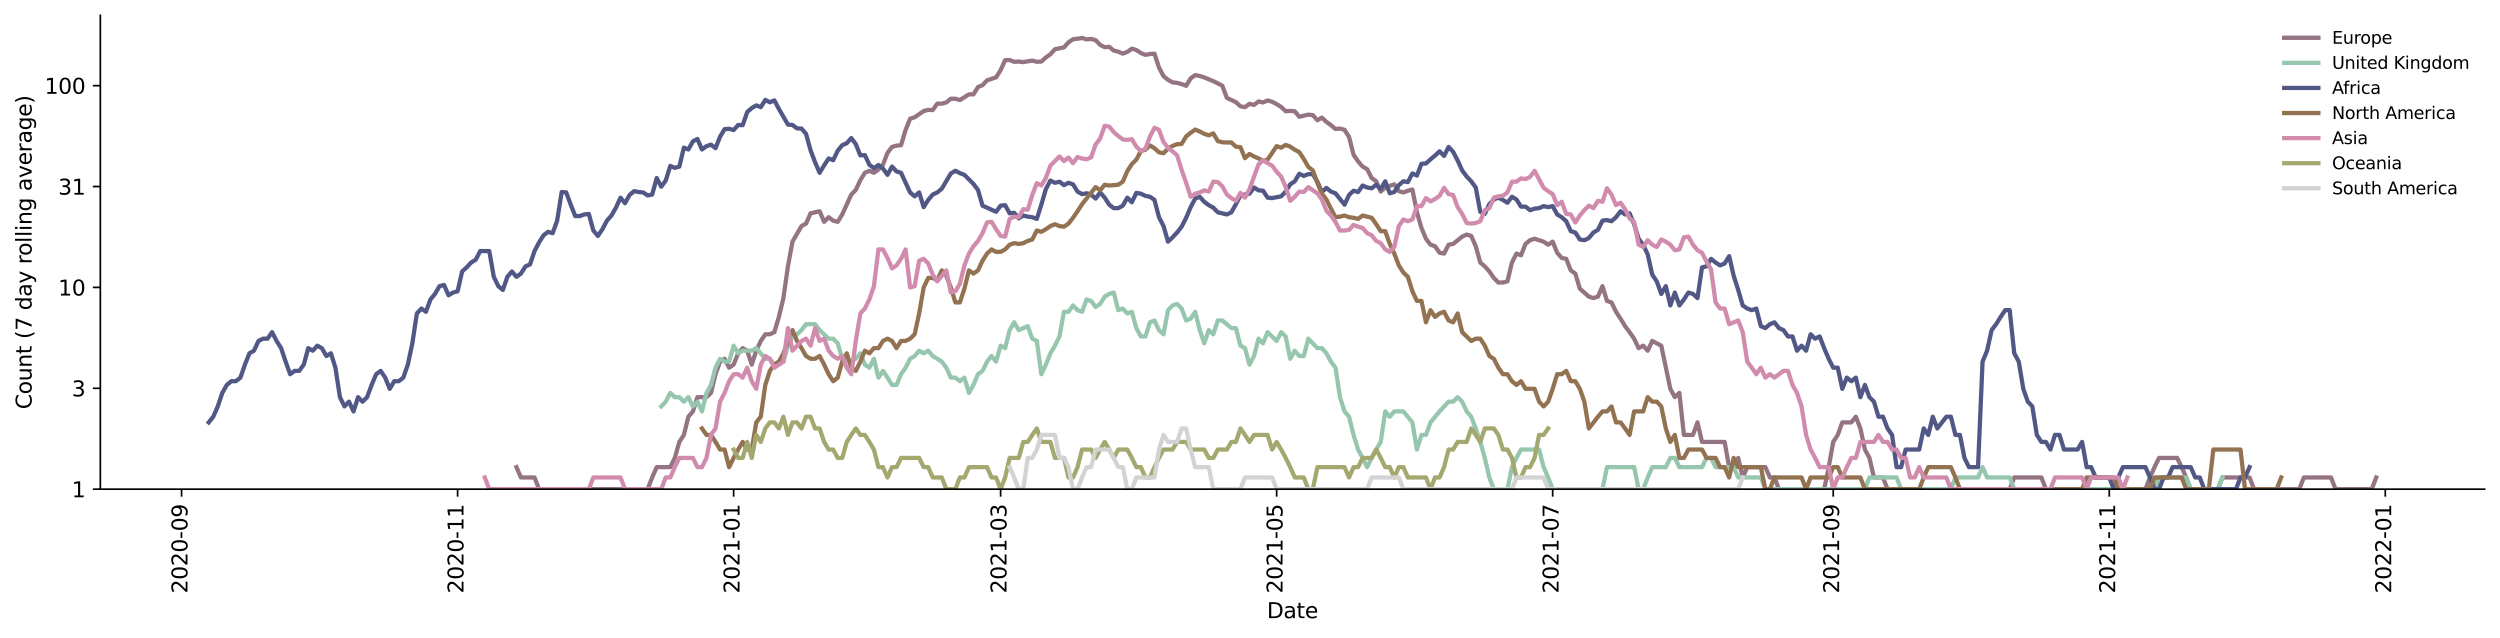 <?xml version="1.0" encoding="utf-8" standalone="no"?>
<!DOCTYPE svg PUBLIC "-//W3C//DTD SVG 1.1//EN"
  "http://www.w3.org/Graphics/SVG/1.1/DTD/svg11.dtd">
<svg height="298.621pt" version="1.1" viewBox="0 0 1170.166 298.621" width="1170.166pt" xmlns="http://www.w3.org/2000/svg" xmlns:xlink="http://www.w3.org/1999/xlink">
 <defs>
  <style type="text/css">*{stroke-linecap:butt;stroke-linejoin:round;}</style>
 </defs>
 <g id="figure_1">
  <g id="patch_1">
   <path d="M 0 298.621 
L 1170.166 298.621 
L 1170.166 0 
L 0 0 
z
" style="fill:#ffffff;"/>
  </g>
  <g id="axes_1">
   <g id="patch_2">
    <path d="M 46.966 228.96 
L 1162.966 228.96 
L 1162.966 7.2 
L 46.966 7.2 
z
" style="fill:#ffffff;"/>
   </g>
   <g id="matplotlib.axis_1">
    <g id="xtick_1">
     <g id="line2d_1">
      <defs>
       <path d="M 0 0 
L 0 3.5 
" id="m62c9fe6dd4" style="stroke:#000000;stroke-width:0.8;"/>
      </defs>
      <g>
       <use style="stroke:#000000;stroke-width:0.8;" x="84.985" xlink:href="#m62c9fe6dd4" y="228.96"/>
      </g>
     </g>
     <g id="text_1">
      <!-- 2020-09 -->
      <g transform="translate(87.744 277.743)rotate(-90)scale(0.1 -0.1)">
       <defs>
        <path d="M 1228 531 
L 3431 531 
L 3431 0 
L 469 0 
L 469 531 
Q 828 903 1448 1529 
Q 2069 2156 2228 2338 
Q 2531 2678 2651 2914 
Q 2772 3150 2772 3378 
Q 2772 3750 2511 3984 
Q 2250 4219 1831 4219 
Q 1534 4219 1204 4116 
Q 875 4013 500 3803 
L 500 4441 
Q 881 4594 1212 4672 
Q 1544 4750 1819 4750 
Q 2544 4750 2975 4387 
Q 3406 4025 3406 3419 
Q 3406 3131 3298 2873 
Q 3191 2616 2906 2266 
Q 2828 2175 2409 1742 
Q 1991 1309 1228 531 
z
" id="DejaVuSans-32" transform="scale(0.016)"/>
        <path d="M 2034 4250 
Q 1547 4250 1301 3770 
Q 1056 3291 1056 2328 
Q 1056 1369 1301 889 
Q 1547 409 2034 409 
Q 2525 409 2770 889 
Q 3016 1369 3016 2328 
Q 3016 3291 2770 3770 
Q 2525 4250 2034 4250 
z
M 2034 4750 
Q 2819 4750 3233 4129 
Q 3647 3509 3647 2328 
Q 3647 1150 3233 529 
Q 2819 -91 2034 -91 
Q 1250 -91 836 529 
Q 422 1150 422 2328 
Q 422 3509 836 4129 
Q 1250 4750 2034 4750 
z
" id="DejaVuSans-30" transform="scale(0.016)"/>
        <path d="M 313 2009 
L 1997 2009 
L 1997 1497 
L 313 1497 
L 313 2009 
z
" id="DejaVuSans-2d" transform="scale(0.016)"/>
        <path d="M 703 97 
L 703 672 
Q 941 559 1184 500 
Q 1428 441 1663 441 
Q 2288 441 2617 861 
Q 2947 1281 2994 2138 
Q 2813 1869 2534 1725 
Q 2256 1581 1919 1581 
Q 1219 1581 811 2004 
Q 403 2428 403 3163 
Q 403 3881 828 4315 
Q 1253 4750 1959 4750 
Q 2769 4750 3195 4129 
Q 3622 3509 3622 2328 
Q 3622 1225 3098 567 
Q 2575 -91 1691 -91 
Q 1453 -91 1209 -44 
Q 966 3 703 97 
z
M 1959 2075 
Q 2384 2075 2632 2365 
Q 2881 2656 2881 3163 
Q 2881 3666 2632 3958 
Q 2384 4250 1959 4250 
Q 1534 4250 1286 3958 
Q 1038 3666 1038 3163 
Q 1038 2656 1286 2365 
Q 1534 2075 1959 2075 
z
" id="DejaVuSans-39" transform="scale(0.016)"/>
       </defs>
       <use xlink:href="#DejaVuSans-32"/>
       <use x="63.623" xlink:href="#DejaVuSans-30"/>
       <use x="127.246" xlink:href="#DejaVuSans-32"/>
       <use x="190.869" xlink:href="#DejaVuSans-30"/>
       <use x="254.492" xlink:href="#DejaVuSans-2d"/>
       <use x="290.576" xlink:href="#DejaVuSans-30"/>
       <use x="354.199" xlink:href="#DejaVuSans-39"/>
      </g>
     </g>
    </g>
    <g id="xtick_2">
     <g id="line2d_2">
      <g>
       <use style="stroke:#000000;stroke-width:0.8;" x="214.186" xlink:href="#m62c9fe6dd4" y="228.96"/>
      </g>
     </g>
     <g id="text_2">
      <!-- 2020-11 -->
      <g transform="translate(216.945 277.743)rotate(-90)scale(0.1 -0.1)">
       <defs>
        <path d="M 794 531 
L 1825 531 
L 1825 4091 
L 703 3866 
L 703 4441 
L 1819 4666 
L 2450 4666 
L 2450 531 
L 3481 531 
L 3481 0 
L 794 0 
L 794 531 
z
" id="DejaVuSans-31" transform="scale(0.016)"/>
       </defs>
       <use xlink:href="#DejaVuSans-32"/>
       <use x="63.623" xlink:href="#DejaVuSans-30"/>
       <use x="127.246" xlink:href="#DejaVuSans-32"/>
       <use x="190.869" xlink:href="#DejaVuSans-30"/>
       <use x="254.492" xlink:href="#DejaVuSans-2d"/>
       <use x="290.576" xlink:href="#DejaVuSans-31"/>
       <use x="354.199" xlink:href="#DejaVuSans-31"/>
      </g>
     </g>
    </g>
    <g id="xtick_3">
     <g id="line2d_3">
      <g>
       <use style="stroke:#000000;stroke-width:0.8;" x="343.387" xlink:href="#m62c9fe6dd4" y="228.96"/>
      </g>
     </g>
     <g id="text_3">
      <!-- 2021-01 -->
      <g transform="translate(346.146 277.743)rotate(-90)scale(0.1 -0.1)">
       <use xlink:href="#DejaVuSans-32"/>
       <use x="63.623" xlink:href="#DejaVuSans-30"/>
       <use x="127.246" xlink:href="#DejaVuSans-32"/>
       <use x="190.869" xlink:href="#DejaVuSans-31"/>
       <use x="254.492" xlink:href="#DejaVuSans-2d"/>
       <use x="290.576" xlink:href="#DejaVuSans-30"/>
       <use x="354.199" xlink:href="#DejaVuSans-31"/>
      </g>
     </g>
    </g>
    <g id="xtick_4">
     <g id="line2d_4">
      <g>
       <use style="stroke:#000000;stroke-width:0.8;" x="468.351" xlink:href="#m62c9fe6dd4" y="228.96"/>
      </g>
     </g>
     <g id="text_4">
      <!-- 2021-03 -->
      <g transform="translate(471.111 277.743)rotate(-90)scale(0.1 -0.1)">
       <defs>
        <path d="M 2597 2516 
Q 3050 2419 3304 2112 
Q 3559 1806 3559 1356 
Q 3559 666 3084 287 
Q 2609 -91 1734 -91 
Q 1441 -91 1130 -33 
Q 819 25 488 141 
L 488 750 
Q 750 597 1062 519 
Q 1375 441 1716 441 
Q 2309 441 2620 675 
Q 2931 909 2931 1356 
Q 2931 1769 2642 2001 
Q 2353 2234 1838 2234 
L 1294 2234 
L 1294 2753 
L 1863 2753 
Q 2328 2753 2575 2939 
Q 2822 3125 2822 3475 
Q 2822 3834 2567 4026 
Q 2313 4219 1838 4219 
Q 1578 4219 1281 4162 
Q 984 4106 628 3988 
L 628 4550 
Q 988 4650 1302 4700 
Q 1616 4750 1894 4750 
Q 2613 4750 3031 4423 
Q 3450 4097 3450 3541 
Q 3450 3153 3228 2886 
Q 3006 2619 2597 2516 
z
" id="DejaVuSans-33" transform="scale(0.016)"/>
       </defs>
       <use xlink:href="#DejaVuSans-32"/>
       <use x="63.623" xlink:href="#DejaVuSans-30"/>
       <use x="127.246" xlink:href="#DejaVuSans-32"/>
       <use x="190.869" xlink:href="#DejaVuSans-31"/>
       <use x="254.492" xlink:href="#DejaVuSans-2d"/>
       <use x="290.576" xlink:href="#DejaVuSans-30"/>
       <use x="354.199" xlink:href="#DejaVuSans-33"/>
      </g>
     </g>
    </g>
    <g id="xtick_5">
     <g id="line2d_5">
      <g>
       <use style="stroke:#000000;stroke-width:0.8;" x="597.552" xlink:href="#m62c9fe6dd4" y="228.96"/>
      </g>
     </g>
     <g id="text_5">
      <!-- 2021-05 -->
      <g transform="translate(600.312 277.743)rotate(-90)scale(0.1 -0.1)">
       <defs>
        <path d="M 691 4666 
L 3169 4666 
L 3169 4134 
L 1269 4134 
L 1269 2991 
Q 1406 3038 1543 3061 
Q 1681 3084 1819 3084 
Q 2600 3084 3056 2656 
Q 3513 2228 3513 1497 
Q 3513 744 3044 326 
Q 2575 -91 1722 -91 
Q 1428 -91 1123 -41 
Q 819 9 494 109 
L 494 744 
Q 775 591 1075 516 
Q 1375 441 1709 441 
Q 2250 441 2565 725 
Q 2881 1009 2881 1497 
Q 2881 1984 2565 2268 
Q 2250 2553 1709 2553 
Q 1456 2553 1204 2497 
Q 953 2441 691 2322 
L 691 4666 
z
" id="DejaVuSans-35" transform="scale(0.016)"/>
       </defs>
       <use xlink:href="#DejaVuSans-32"/>
       <use x="63.623" xlink:href="#DejaVuSans-30"/>
       <use x="127.246" xlink:href="#DejaVuSans-32"/>
       <use x="190.869" xlink:href="#DejaVuSans-31"/>
       <use x="254.492" xlink:href="#DejaVuSans-2d"/>
       <use x="290.576" xlink:href="#DejaVuSans-30"/>
       <use x="354.199" xlink:href="#DejaVuSans-35"/>
      </g>
     </g>
    </g>
    <g id="xtick_6">
     <g id="line2d_6">
      <g>
       <use style="stroke:#000000;stroke-width:0.8;" x="726.753" xlink:href="#m62c9fe6dd4" y="228.96"/>
      </g>
     </g>
     <g id="text_6">
      <!-- 2021-07 -->
      <g transform="translate(729.513 277.743)rotate(-90)scale(0.1 -0.1)">
       <defs>
        <path d="M 525 4666 
L 3525 4666 
L 3525 4397 
L 1831 0 
L 1172 0 
L 2766 4134 
L 525 4134 
L 525 4666 
z
" id="DejaVuSans-37" transform="scale(0.016)"/>
       </defs>
       <use xlink:href="#DejaVuSans-32"/>
       <use x="63.623" xlink:href="#DejaVuSans-30"/>
       <use x="127.246" xlink:href="#DejaVuSans-32"/>
       <use x="190.869" xlink:href="#DejaVuSans-31"/>
       <use x="254.492" xlink:href="#DejaVuSans-2d"/>
       <use x="290.576" xlink:href="#DejaVuSans-30"/>
       <use x="354.199" xlink:href="#DejaVuSans-37"/>
      </g>
     </g>
    </g>
    <g id="xtick_7">
     <g id="line2d_7">
      <g>
       <use style="stroke:#000000;stroke-width:0.8;" x="858.072" xlink:href="#m62c9fe6dd4" y="228.96"/>
      </g>
     </g>
     <g id="text_7">
      <!-- 2021-09 -->
      <g transform="translate(860.832 277.743)rotate(-90)scale(0.1 -0.1)">
       <use xlink:href="#DejaVuSans-32"/>
       <use x="63.623" xlink:href="#DejaVuSans-30"/>
       <use x="127.246" xlink:href="#DejaVuSans-32"/>
       <use x="190.869" xlink:href="#DejaVuSans-31"/>
       <use x="254.492" xlink:href="#DejaVuSans-2d"/>
       <use x="290.576" xlink:href="#DejaVuSans-30"/>
       <use x="354.199" xlink:href="#DejaVuSans-39"/>
      </g>
     </g>
    </g>
    <g id="xtick_8">
     <g id="line2d_8">
      <g>
       <use style="stroke:#000000;stroke-width:0.8;" x="987.273" xlink:href="#m62c9fe6dd4" y="228.96"/>
      </g>
     </g>
     <g id="text_8">
      <!-- 2021-11 -->
      <g transform="translate(990.033 277.743)rotate(-90)scale(0.1 -0.1)">
       <use xlink:href="#DejaVuSans-32"/>
       <use x="63.623" xlink:href="#DejaVuSans-30"/>
       <use x="127.246" xlink:href="#DejaVuSans-32"/>
       <use x="190.869" xlink:href="#DejaVuSans-31"/>
       <use x="254.492" xlink:href="#DejaVuSans-2d"/>
       <use x="290.576" xlink:href="#DejaVuSans-31"/>
       <use x="354.199" xlink:href="#DejaVuSans-31"/>
      </g>
     </g>
    </g>
    <g id="xtick_9">
     <g id="line2d_9">
      <g>
       <use style="stroke:#000000;stroke-width:0.8;" x="1116.474" xlink:href="#m62c9fe6dd4" y="228.96"/>
      </g>
     </g>
     <g id="text_9">
      <!-- 2022-01 -->
      <g transform="translate(1119.234 277.743)rotate(-90)scale(0.1 -0.1)">
       <use xlink:href="#DejaVuSans-32"/>
       <use x="63.623" xlink:href="#DejaVuSans-30"/>
       <use x="127.246" xlink:href="#DejaVuSans-32"/>
       <use x="190.869" xlink:href="#DejaVuSans-32"/>
       <use x="254.492" xlink:href="#DejaVuSans-2d"/>
       <use x="290.576" xlink:href="#DejaVuSans-30"/>
       <use x="354.199" xlink:href="#DejaVuSans-31"/>
      </g>
     </g>
    </g>
    <g id="text_10">
     <!-- Date -->
     <g transform="translate(593.015 289.341)scale(0.1 -0.1)">
      <defs>
       <path d="M 1259 4147 
L 1259 519 
L 2022 519 
Q 2988 519 3436 956 
Q 3884 1394 3884 2338 
Q 3884 3275 3436 3711 
Q 2988 4147 2022 4147 
L 1259 4147 
z
M 628 4666 
L 1925 4666 
Q 3281 4666 3915 4102 
Q 4550 3538 4550 2338 
Q 4550 1131 3912 565 
Q 3275 0 1925 0 
L 628 0 
L 628 4666 
z
" id="DejaVuSans-44" transform="scale(0.016)"/>
       <path d="M 2194 1759 
Q 1497 1759 1228 1600 
Q 959 1441 959 1056 
Q 959 750 1161 570 
Q 1363 391 1709 391 
Q 2188 391 2477 730 
Q 2766 1069 2766 1631 
L 2766 1759 
L 2194 1759 
z
M 3341 1997 
L 3341 0 
L 2766 0 
L 2766 531 
Q 2569 213 2275 61 
Q 1981 -91 1556 -91 
Q 1019 -91 701 211 
Q 384 513 384 1019 
Q 384 1609 779 1909 
Q 1175 2209 1959 2209 
L 2766 2209 
L 2766 2266 
Q 2766 2663 2505 2880 
Q 2244 3097 1772 3097 
Q 1472 3097 1187 3025 
Q 903 2953 641 2809 
L 641 3341 
Q 956 3463 1253 3523 
Q 1550 3584 1831 3584 
Q 2591 3584 2966 3190 
Q 3341 2797 3341 1997 
z
" id="DejaVuSans-61" transform="scale(0.016)"/>
       <path d="M 1172 4494 
L 1172 3500 
L 2356 3500 
L 2356 3053 
L 1172 3053 
L 1172 1153 
Q 1172 725 1289 603 
Q 1406 481 1766 481 
L 2356 481 
L 2356 0 
L 1766 0 
Q 1100 0 847 248 
Q 594 497 594 1153 
L 594 3053 
L 172 3053 
L 172 3500 
L 594 3500 
L 594 4494 
L 1172 4494 
z
" id="DejaVuSans-74" transform="scale(0.016)"/>
       <path d="M 3597 1894 
L 3597 1613 
L 953 1613 
Q 991 1019 1311 708 
Q 1631 397 2203 397 
Q 2534 397 2845 478 
Q 3156 559 3463 722 
L 3463 178 
Q 3153 47 2828 -22 
Q 2503 -91 2169 -91 
Q 1331 -91 842 396 
Q 353 884 353 1716 
Q 353 2575 817 3079 
Q 1281 3584 2069 3584 
Q 2775 3584 3186 3129 
Q 3597 2675 3597 1894 
z
M 3022 2063 
Q 3016 2534 2758 2815 
Q 2500 3097 2075 3097 
Q 1594 3097 1305 2825 
Q 1016 2553 972 2059 
L 3022 2063 
z
" id="DejaVuSans-65" transform="scale(0.016)"/>
      </defs>
      <use xlink:href="#DejaVuSans-44"/>
      <use x="77.002" xlink:href="#DejaVuSans-61"/>
      <use x="138.281" xlink:href="#DejaVuSans-74"/>
      <use x="177.49" xlink:href="#DejaVuSans-65"/>
     </g>
    </g>
   </g>
   <g id="matplotlib.axis_2">
    <g id="ytick_1">
     <g id="line2d_10">
      <defs>
       <path d="M 0 0 
L -3.5 0 
" id="m12ee536aef" style="stroke:#000000;stroke-width:0.8;"/>
      </defs>
      <g>
       <use style="stroke:#000000;stroke-width:0.8;" x="46.966" xlink:href="#m12ee536aef" y="228.96"/>
      </g>
     </g>
     <g id="text_11">
      <!-- 1 -->
      <g transform="translate(33.603 232.759)scale(0.1 -0.1)">
       <use xlink:href="#DejaVuSans-31"/>
      </g>
     </g>
    </g>
    <g id="ytick_2">
     <g id="line2d_11">
      <g>
       <use style="stroke:#000000;stroke-width:0.8;" x="46.966" xlink:href="#m12ee536aef" y="181.746"/>
      </g>
     </g>
     <g id="text_12">
      <!-- 3 -->
      <g transform="translate(33.603 185.545)scale(0.1 -0.1)">
       <use xlink:href="#DejaVuSans-33"/>
      </g>
     </g>
    </g>
    <g id="ytick_3">
     <g id="line2d_12">
      <g>
       <use style="stroke:#000000;stroke-width:0.8;" x="46.966" xlink:href="#m12ee536aef" y="134.531"/>
      </g>
     </g>
     <g id="text_13">
      <!-- 10 -->
      <g transform="translate(27.241 138.331)scale(0.1 -0.1)">
       <use xlink:href="#DejaVuSans-31"/>
       <use x="63.623" xlink:href="#DejaVuSans-30"/>
      </g>
     </g>
    </g>
    <g id="ytick_4">
     <g id="line2d_13">
      <g>
       <use style="stroke:#000000;stroke-width:0.8;" x="46.966" xlink:href="#m12ee536aef" y="87.317"/>
      </g>
     </g>
     <g id="text_14">
      <!-- 31 -->
      <g transform="translate(27.241 91.116)scale(0.1 -0.1)">
       <use xlink:href="#DejaVuSans-33"/>
       <use x="63.623" xlink:href="#DejaVuSans-31"/>
      </g>
     </g>
    </g>
    <g id="ytick_5">
     <g id="line2d_14">
      <g>
       <use style="stroke:#000000;stroke-width:0.8;" x="46.966" xlink:href="#m12ee536aef" y="40.103"/>
      </g>
     </g>
     <g id="text_15">
      <!-- 100 -->
      <g transform="translate(20.878 43.902)scale(0.1 -0.1)">
       <use xlink:href="#DejaVuSans-31"/>
       <use x="63.623" xlink:href="#DejaVuSans-30"/>
       <use x="127.246" xlink:href="#DejaVuSans-30"/>
      </g>
     </g>
    </g>
    <g id="text_16">
     <!-- Count (7 day rolling average) -->
     <g transform="translate(14.798 191.548)rotate(-90)scale(0.1 -0.1)">
      <defs>
       <path d="M 4122 4306 
L 4122 3641 
Q 3803 3938 3442 4084 
Q 3081 4231 2675 4231 
Q 1875 4231 1450 3742 
Q 1025 3253 1025 2328 
Q 1025 1406 1450 917 
Q 1875 428 2675 428 
Q 3081 428 3442 575 
Q 3803 722 4122 1019 
L 4122 359 
Q 3791 134 3420 21 
Q 3050 -91 2638 -91 
Q 1578 -91 968 557 
Q 359 1206 359 2328 
Q 359 3453 968 4101 
Q 1578 4750 2638 4750 
Q 3056 4750 3426 4639 
Q 3797 4528 4122 4306 
z
" id="DejaVuSans-43" transform="scale(0.016)"/>
       <path d="M 1959 3097 
Q 1497 3097 1228 2736 
Q 959 2375 959 1747 
Q 959 1119 1226 758 
Q 1494 397 1959 397 
Q 2419 397 2687 759 
Q 2956 1122 2956 1747 
Q 2956 2369 2687 2733 
Q 2419 3097 1959 3097 
z
M 1959 3584 
Q 2709 3584 3137 3096 
Q 3566 2609 3566 1747 
Q 3566 888 3137 398 
Q 2709 -91 1959 -91 
Q 1206 -91 779 398 
Q 353 888 353 1747 
Q 353 2609 779 3096 
Q 1206 3584 1959 3584 
z
" id="DejaVuSans-6f" transform="scale(0.016)"/>
       <path d="M 544 1381 
L 544 3500 
L 1119 3500 
L 1119 1403 
Q 1119 906 1312 657 
Q 1506 409 1894 409 
Q 2359 409 2629 706 
Q 2900 1003 2900 1516 
L 2900 3500 
L 3475 3500 
L 3475 0 
L 2900 0 
L 2900 538 
Q 2691 219 2414 64 
Q 2138 -91 1772 -91 
Q 1169 -91 856 284 
Q 544 659 544 1381 
z
M 1991 3584 
L 1991 3584 
z
" id="DejaVuSans-75" transform="scale(0.016)"/>
       <path d="M 3513 2113 
L 3513 0 
L 2938 0 
L 2938 2094 
Q 2938 2591 2744 2837 
Q 2550 3084 2163 3084 
Q 1697 3084 1428 2787 
Q 1159 2491 1159 1978 
L 1159 0 
L 581 0 
L 581 3500 
L 1159 3500 
L 1159 2956 
Q 1366 3272 1645 3428 
Q 1925 3584 2291 3584 
Q 2894 3584 3203 3211 
Q 3513 2838 3513 2113 
z
" id="DejaVuSans-6e" transform="scale(0.016)"/>
       <path id="DejaVuSans-20" transform="scale(0.016)"/>
       <path d="M 1984 4856 
Q 1566 4138 1362 3434 
Q 1159 2731 1159 2009 
Q 1159 1288 1364 580 
Q 1569 -128 1984 -844 
L 1484 -844 
Q 1016 -109 783 600 
Q 550 1309 550 2009 
Q 550 2706 781 3412 
Q 1013 4119 1484 4856 
L 1984 4856 
z
" id="DejaVuSans-28" transform="scale(0.016)"/>
       <path d="M 2906 2969 
L 2906 4863 
L 3481 4863 
L 3481 0 
L 2906 0 
L 2906 525 
Q 2725 213 2448 61 
Q 2172 -91 1784 -91 
Q 1150 -91 751 415 
Q 353 922 353 1747 
Q 353 2572 751 3078 
Q 1150 3584 1784 3584 
Q 2172 3584 2448 3432 
Q 2725 3281 2906 2969 
z
M 947 1747 
Q 947 1113 1208 752 
Q 1469 391 1925 391 
Q 2381 391 2643 752 
Q 2906 1113 2906 1747 
Q 2906 2381 2643 2742 
Q 2381 3103 1925 3103 
Q 1469 3103 1208 2742 
Q 947 2381 947 1747 
z
" id="DejaVuSans-64" transform="scale(0.016)"/>
       <path d="M 2059 -325 
Q 1816 -950 1584 -1140 
Q 1353 -1331 966 -1331 
L 506 -1331 
L 506 -850 
L 844 -850 
Q 1081 -850 1212 -737 
Q 1344 -625 1503 -206 
L 1606 56 
L 191 3500 
L 800 3500 
L 1894 763 
L 2988 3500 
L 3597 3500 
L 2059 -325 
z
" id="DejaVuSans-79" transform="scale(0.016)"/>
       <path d="M 2631 2963 
Q 2534 3019 2420 3045 
Q 2306 3072 2169 3072 
Q 1681 3072 1420 2755 
Q 1159 2438 1159 1844 
L 1159 0 
L 581 0 
L 581 3500 
L 1159 3500 
L 1159 2956 
Q 1341 3275 1631 3429 
Q 1922 3584 2338 3584 
Q 2397 3584 2469 3576 
Q 2541 3569 2628 3553 
L 2631 2963 
z
" id="DejaVuSans-72" transform="scale(0.016)"/>
       <path d="M 603 4863 
L 1178 4863 
L 1178 0 
L 603 0 
L 603 4863 
z
" id="DejaVuSans-6c" transform="scale(0.016)"/>
       <path d="M 603 3500 
L 1178 3500 
L 1178 0 
L 603 0 
L 603 3500 
z
M 603 4863 
L 1178 4863 
L 1178 4134 
L 603 4134 
L 603 4863 
z
" id="DejaVuSans-69" transform="scale(0.016)"/>
       <path d="M 2906 1791 
Q 2906 2416 2648 2759 
Q 2391 3103 1925 3103 
Q 1463 3103 1205 2759 
Q 947 2416 947 1791 
Q 947 1169 1205 825 
Q 1463 481 1925 481 
Q 2391 481 2648 825 
Q 2906 1169 2906 1791 
z
M 3481 434 
Q 3481 -459 3084 -895 
Q 2688 -1331 1869 -1331 
Q 1566 -1331 1297 -1286 
Q 1028 -1241 775 -1147 
L 775 -588 
Q 1028 -725 1275 -790 
Q 1522 -856 1778 -856 
Q 2344 -856 2625 -561 
Q 2906 -266 2906 331 
L 2906 616 
Q 2728 306 2450 153 
Q 2172 0 1784 0 
Q 1141 0 747 490 
Q 353 981 353 1791 
Q 353 2603 747 3093 
Q 1141 3584 1784 3584 
Q 2172 3584 2450 3431 
Q 2728 3278 2906 2969 
L 2906 3500 
L 3481 3500 
L 3481 434 
z
" id="DejaVuSans-67" transform="scale(0.016)"/>
       <path d="M 191 3500 
L 800 3500 
L 1894 563 
L 2988 3500 
L 3597 3500 
L 2284 0 
L 1503 0 
L 191 3500 
z
" id="DejaVuSans-76" transform="scale(0.016)"/>
       <path d="M 513 4856 
L 1013 4856 
Q 1481 4119 1714 3412 
Q 1947 2706 1947 2009 
Q 1947 1309 1714 600 
Q 1481 -109 1013 -844 
L 513 -844 
Q 928 -128 1133 580 
Q 1338 1288 1338 2009 
Q 1338 2731 1133 3434 
Q 928 4138 513 4856 
z
" id="DejaVuSans-29" transform="scale(0.016)"/>
      </defs>
      <use xlink:href="#DejaVuSans-43"/>
      <use x="69.824" xlink:href="#DejaVuSans-6f"/>
      <use x="131.006" xlink:href="#DejaVuSans-75"/>
      <use x="194.385" xlink:href="#DejaVuSans-6e"/>
      <use x="257.764" xlink:href="#DejaVuSans-74"/>
      <use x="296.973" xlink:href="#DejaVuSans-20"/>
      <use x="328.76" xlink:href="#DejaVuSans-28"/>
      <use x="367.773" xlink:href="#DejaVuSans-37"/>
      <use x="431.396" xlink:href="#DejaVuSans-20"/>
      <use x="463.184" xlink:href="#DejaVuSans-64"/>
      <use x="526.66" xlink:href="#DejaVuSans-61"/>
      <use x="587.939" xlink:href="#DejaVuSans-79"/>
      <use x="647.119" xlink:href="#DejaVuSans-20"/>
      <use x="678.906" xlink:href="#DejaVuSans-72"/>
      <use x="717.77" xlink:href="#DejaVuSans-6f"/>
      <use x="778.951" xlink:href="#DejaVuSans-6c"/>
      <use x="806.734" xlink:href="#DejaVuSans-6c"/>
      <use x="834.518" xlink:href="#DejaVuSans-69"/>
      <use x="862.301" xlink:href="#DejaVuSans-6e"/>
      <use x="925.68" xlink:href="#DejaVuSans-67"/>
      <use x="989.156" xlink:href="#DejaVuSans-20"/>
      <use x="1020.943" xlink:href="#DejaVuSans-61"/>
      <use x="1082.223" xlink:href="#DejaVuSans-76"/>
      <use x="1141.402" xlink:href="#DejaVuSans-65"/>
      <use x="1202.926" xlink:href="#DejaVuSans-72"/>
      <use x="1244.039" xlink:href="#DejaVuSans-61"/>
      <use x="1305.318" xlink:href="#DejaVuSans-67"/>
      <use x="1368.795" xlink:href="#DejaVuSans-65"/>
      <use x="1430.318" xlink:href="#DejaVuSans-29"/>
     </g>
    </g>
   </g>
   <g id="line2d_15">
    <path clip-path="url(#p0762d0b5ac)" d="M 241.72 218.654 
L 243.838 223.484 
L 250.192 223.484 
L 252.31 228.96 
L 303.144 228.96 
L 305.262 223.484 
L 307.38 218.654 
L 313.734 218.654 
L 315.852 214.333 
L 317.97 206.856 
L 320.088 203.573 
L 322.206 195.058 
L 324.324 192.572 
L 326.442 185.907 
L 330.678 185.907 
L 332.796 183.906 
L 334.914 175.147 
L 337.032 169.279 
L 339.15 167.934 
L 341.269 172.108 
L 343.387 170.669 
L 345.505 165.37 
L 347.623 162.957 
L 349.741 164.146 
L 351.859 170.669 
L 353.977 164.146 
L 356.095 159.585 
L 358.213 156.468 
L 360.331 156.468 
L 362.449 155.48 
L 364.567 148.33 
L 366.685 139.508 
L 368.803 124.683 
L 370.921 113.116 
L 375.157 105.814 
L 377.275 104.666 
L 379.393 99.868 
L 383.63 98.873 
L 385.748 103.827 
L 387.866 101.668 
L 389.984 103.276 
L 392.102 103.827 
L 394.22 100.374 
L 398.456 91.07 
L 400.574 88.896 
L 402.692 84.345 
L 404.81 80.877 
L 406.928 79.938 
L 409.046 80.877 
L 411.164 79.323 
L 413.282 77.098 
L 415.4 71.568 
L 417.518 68.764 
L 419.636 68.179 
L 421.754 67.947 
L 423.872 60.857 
L 425.99 55.575 
L 428.109 54.898 
L 432.345 51.979 
L 434.463 51.434 
L 436.581 51.512 
L 438.699 48.528 
L 440.817 48.528 
L 442.935 47.956 
L 445.053 46.22 
L 447.171 46.22 
L 449.289 46.837 
L 453.525 44.164 
L 455.643 44.164 
L 457.761 40.752 
L 459.879 39.869 
L 461.997 37.603 
L 466.233 36.194 
L 468.351 32.821 
L 470.47 28.144 
L 472.588 28.1 
L 474.706 28.94 
L 476.824 28.806 
L 478.942 29.074 
L 483.178 28.364 
L 485.296 28.94 
L 487.414 28.806 
L 489.532 26.894 
L 491.65 25.394 
L 493.768 23.047 
L 498.004 22.168 
L 500.122 19.815 
L 502.24 18.376 
L 504.358 18.135 
L 506.476 17.76 
L 508.594 18.445 
L 510.712 18.204 
L 512.83 18.792 
L 514.949 21.011 
L 517.067 22.092 
L 519.185 21.904 
L 521.303 23.67 
L 523.421 24.184 
L 525.539 25.108 
L 527.657 24.303 
L 529.775 22.778 
L 531.893 23.397 
L 534.011 24.825 
L 536.129 25.681 
L 538.247 25.271 
L 540.365 25.108 
L 542.483 31.613 
L 544.601 35.665 
L 546.719 37.383 
L 548.837 38.551 
L 550.955 38.777 
L 553.073 39.348 
L 555.191 40.161 
L 557.31 36.676 
L 559.428 35.142 
L 561.546 35.56 
L 563.664 36.247 
L 567.9 37.99 
L 570.018 39.004 
L 572.136 40.161 
L 574.254 45.814 
L 578.49 47.815 
L 580.608 49.77 
L 582.726 50.142 
L 584.844 48.6 
L 586.962 49.108 
L 589.08 47.463 
L 591.198 47.956 
L 593.316 47.044 
L 595.434 47.603 
L 597.552 48.744 
L 599.671 50.067 
L 601.789 52.057 
L 603.907 51.9 
L 606.025 52.057 
L 608.143 54.646 
L 612.379 53.656 
L 614.497 53.901 
L 616.615 56.265 
L 618.733 55.066 
L 620.851 57.054 
L 622.969 58.588 
L 625.087 60.374 
L 627.205 60.182 
L 629.323 60.76 
L 631.441 64.091 
L 633.559 72.461 
L 635.677 75.54 
L 637.795 77.974 
L 639.913 79.171 
L 642.031 83.323 
L 644.15 84.865 
L 646.268 89.673 
L 648.386 87.756 
L 652.622 86.285 
L 654.74 89.477 
L 656.858 90.068 
L 658.976 89.283 
L 661.094 88.704 
L 663.212 99.367 
L 665.33 106.696 
L 667.448 111.749 
L 669.566 114.531 
L 671.684 115.257 
L 673.802 118.296 
L 675.92 118.692 
L 678.038 114.531 
L 680.156 114.173 
L 684.392 110.753 
L 686.511 109.78 
L 688.629 110.426 
L 690.747 115.257 
L 692.865 122.88 
L 694.983 124.683 
L 697.101 127.054 
L 699.219 130.094 
L 701.337 132.252 
L 703.455 132.252 
L 705.573 131.702 
L 707.691 122.88 
L 709.809 118.692 
L 711.927 119.496 
L 714.045 114.173 
L 716.163 112.427 
L 718.281 111.749 
L 722.517 113.116 
L 724.635 114.531 
L 726.753 113.116 
L 728.871 118.296 
L 730.99 120.733 
L 733.108 121.153 
L 735.226 126.569 
L 737.344 128.043 
L 739.462 135.121 
L 743.698 138.852 
L 745.816 139.508 
L 747.934 138.852 
L 750.052 133.95 
L 752.17 140.853 
L 754.288 141.542 
L 756.406 145.94 
L 758.524 149.159 
L 760.642 152.651 
L 762.76 155.48 
L 764.878 158.519 
L 766.996 162.957 
L 769.114 161.802 
L 771.232 164.146 
L 773.351 159.585 
L 777.587 161.802 
L 781.823 181.998 
L 783.941 185.907 
L 786.059 183.906 
L 788.177 203.573 
L 792.413 203.573 
L 794.531 197.705 
L 796.649 206.856 
L 807.239 206.856 
L 809.357 218.654 
L 811.475 218.654 
L 813.593 214.333 
L 815.711 223.484 
L 817.83 218.654 
L 826.302 218.654 
L 828.42 223.484 
L 830.538 223.484 
L 832.656 228.96 
L 853.836 228.96 
L 855.954 218.654 
L 858.072 206.856 
L 860.191 203.573 
L 862.309 197.705 
L 866.545 197.705 
L 868.663 195.058 
L 870.781 200.534 
L 872.899 210.424 
L 875.017 214.333 
L 877.135 223.484 
L 881.371 223.484 
L 883.489 228.96 
L 940.676 228.96 
L 942.794 223.484 
L 955.503 223.484 
L 957.621 228.96 
L 1004.218 228.96 
L 1006.336 223.484 
L 1008.454 218.654 
L 1010.572 214.333 
L 1019.044 214.333 
L 1021.162 218.654 
L 1023.28 223.484 
L 1025.398 228.96 
L 1038.107 228.96 
L 1040.225 223.484 
L 1052.933 223.484 
L 1055.051 228.96 
L 1076.232 228.96 
L 1078.35 223.484 
L 1091.058 223.484 
L 1093.176 228.96 
L 1110.12 228.96 
L 1112.238 223.484 
L 1112.238 223.484 
" style="fill:none;stroke:#947383;stroke-linecap:square;stroke-width:2;"/>
   </g>
   <g id="line2d_16">
    <path clip-path="url(#p0762d0b5ac)" d="M 309.498 190.228 
L 311.616 188.01 
L 313.734 183.906 
L 315.852 185.907 
L 317.97 185.907 
L 320.088 188.01 
L 322.206 185.907 
L 324.324 190.228 
L 326.442 188.01 
L 328.56 192.572 
L 330.678 183.906 
L 332.796 180.175 
L 334.914 172.108 
L 337.032 167.934 
L 339.15 169.279 
L 341.269 169.279 
L 343.387 161.802 
L 345.505 165.37 
L 347.623 164.146 
L 351.859 164.146 
L 353.977 162.957 
L 358.213 167.934 
L 360.331 167.934 
L 362.449 170.669 
L 364.567 169.279 
L 366.685 169.279 
L 368.803 161.802 
L 370.921 157.481 
L 373.039 156.468 
L 375.157 154.515 
L 377.275 151.749 
L 381.511 151.749 
L 383.63 154.515 
L 387.866 158.519 
L 389.984 158.519 
L 392.102 160.678 
L 394.22 167.934 
L 396.338 167.934 
L 398.456 169.279 
L 400.574 167.934 
L 402.692 165.37 
L 404.81 170.669 
L 406.928 172.108 
L 409.046 167.934 
L 411.164 176.756 
L 413.282 173.6 
L 415.4 176.756 
L 417.518 180.175 
L 419.636 180.175 
L 421.754 175.147 
L 423.872 172.108 
L 425.99 167.934 
L 428.109 166.632 
L 430.227 164.146 
L 432.345 165.37 
L 434.463 164.146 
L 436.581 166.632 
L 440.817 169.279 
L 442.935 172.108 
L 445.053 176.756 
L 447.171 176.756 
L 449.289 178.43 
L 451.407 176.756 
L 453.525 183.906 
L 455.643 180.175 
L 457.761 175.147 
L 459.879 173.6 
L 461.997 169.279 
L 464.115 166.632 
L 466.233 169.279 
L 468.351 161.802 
L 470.47 162.957 
L 472.588 154.515 
L 474.706 150.868 
L 476.824 154.515 
L 481.06 152.651 
L 483.178 158.519 
L 485.296 159.585 
L 487.414 175.147 
L 489.532 170.669 
L 491.65 165.37 
L 493.768 161.802 
L 495.886 157.481 
L 498.004 145.94 
L 500.122 145.94 
L 502.24 142.957 
L 504.358 145.174 
L 506.476 145.94 
L 508.594 140.175 
L 510.712 140.853 
L 512.83 143.682 
L 514.949 142.243 
L 517.067 138.852 
L 519.185 137.571 
L 521.303 136.944 
L 523.421 145.174 
L 525.539 144.421 
L 527.657 146.722 
L 529.775 145.94 
L 531.893 153.572 
L 534.011 157.481 
L 536.129 157.481 
L 538.247 150.868 
L 540.365 150.004 
L 542.483 154.515 
L 544.601 156.468 
L 546.719 145.174 
L 548.837 142.957 
L 550.955 142.243 
L 553.073 144.421 
L 555.191 150.004 
L 557.31 149.159 
L 559.428 145.94 
L 561.546 154.515 
L 563.664 160.678 
L 565.782 154.515 
L 567.9 156.468 
L 570.018 150.004 
L 572.136 150.004 
L 576.372 153.572 
L 578.49 153.572 
L 580.608 161.802 
L 582.726 162.957 
L 584.844 170.669 
L 586.962 166.632 
L 589.08 158.519 
L 591.198 160.678 
L 593.316 155.48 
L 597.552 159.585 
L 599.671 155.48 
L 601.789 157.481 
L 603.907 167.934 
L 606.025 164.146 
L 608.143 166.632 
L 610.261 166.632 
L 612.379 158.519 
L 616.615 162.957 
L 618.733 162.957 
L 620.851 165.37 
L 622.969 169.279 
L 625.087 172.108 
L 627.205 185.907 
L 629.323 192.572 
L 631.441 195.058 
L 633.559 203.573 
L 635.677 210.424 
L 637.795 214.333 
L 639.913 218.654 
L 642.031 214.333 
L 644.15 210.424 
L 646.268 206.856 
L 648.386 192.572 
L 650.504 195.058 
L 652.622 192.572 
L 656.858 192.572 
L 661.094 197.705 
L 663.212 210.424 
L 665.33 203.573 
L 667.448 203.573 
L 669.566 197.705 
L 673.802 192.572 
L 678.038 188.01 
L 680.156 188.01 
L 682.274 185.907 
L 684.392 188.01 
L 686.511 192.572 
L 688.629 195.058 
L 690.747 200.534 
L 692.865 206.856 
L 694.983 214.333 
L 697.101 223.484 
L 699.219 228.96 
L 705.573 228.96 
L 707.691 218.654 
L 709.809 214.333 
L 711.927 210.424 
L 720.399 210.424 
L 722.517 218.654 
L 724.635 223.484 
L 726.753 228.96 
L 750.052 228.96 
L 752.17 218.654 
L 764.878 218.654 
L 766.996 228.96 
L 769.114 228.96 
L 771.232 223.484 
L 773.351 218.654 
L 779.705 218.654 
L 781.823 214.333 
L 783.941 214.333 
L 786.059 218.654 
L 796.649 218.654 
L 798.767 214.333 
L 800.885 214.333 
L 803.003 218.654 
L 811.475 218.654 
L 813.593 223.484 
L 824.184 223.484 
L 826.302 228.96 
L 872.899 228.96 
L 875.017 223.484 
L 887.725 223.484 
L 889.843 228.96 
L 913.142 228.96 
L 915.26 223.484 
L 925.85 223.484 
L 927.968 218.654 
L 930.086 223.484 
L 940.676 223.484 
L 942.794 228.96 
L 1008.454 228.96 
L 1010.572 223.484 
L 1023.28 223.484 
L 1025.398 228.96 
L 1038.107 228.96 
L 1040.225 223.484 
L 1040.225 223.484 
" style="fill:none;stroke:#96c6ad;stroke-linecap:square;stroke-width:2;"/>
   </g>
   <g id="line2d_17">
    <path clip-path="url(#p0762d0b5ac)" d="M 97.693 197.705 
L 99.811 195.058 
L 101.929 190.228 
L 104.047 183.906 
L 106.165 180.175 
L 108.283 178.43 
L 110.401 178.43 
L 112.519 176.756 
L 114.637 170.669 
L 116.755 165.37 
L 118.873 164.146 
L 120.991 159.585 
L 123.109 158.519 
L 125.228 158.519 
L 127.346 155.48 
L 129.464 159.585 
L 131.582 162.957 
L 133.7 169.279 
L 135.818 175.147 
L 137.936 173.6 
L 140.054 173.6 
L 142.172 170.669 
L 144.29 162.957 
L 146.408 164.146 
L 148.526 161.802 
L 150.644 162.957 
L 152.762 166.632 
L 154.88 165.37 
L 156.998 172.108 
L 159.116 185.907 
L 161.234 190.228 
L 163.352 188.01 
L 165.47 192.572 
L 167.589 185.907 
L 169.707 188.01 
L 171.825 185.907 
L 173.943 180.175 
L 176.061 175.147 
L 178.179 173.6 
L 180.297 176.756 
L 182.415 181.998 
L 184.533 178.43 
L 186.651 178.43 
L 188.769 176.756 
L 190.887 170.669 
L 193.005 160.678 
L 195.123 146.722 
L 197.241 144.421 
L 199.359 145.94 
L 201.477 140.175 
L 203.595 137.571 
L 205.713 133.95 
L 207.831 133.376 
L 209.949 138.206 
L 212.068 136.944 
L 214.186 136.328 
L 216.304 127.054 
L 218.422 125.147 
L 220.54 122.88 
L 222.658 121.578 
L 224.776 117.515 
L 229.012 117.515 
L 231.13 129.571 
L 233.248 133.95 
L 235.366 135.72 
L 237.484 129.571 
L 239.602 127.054 
L 241.72 129.571 
L 243.838 128.043 
L 245.956 124.683 
L 248.074 123.772 
L 250.192 117.515 
L 252.31 113.465 
L 254.429 110.102 
L 256.547 108.519 
L 258.665 109.145 
L 260.783 103.276 
L 262.901 89.87 
L 265.019 90.068 
L 267.137 95.799 
L 269.255 101.145 
L 271.373 101.145 
L 273.491 100.374 
L 275.609 100.12 
L 277.727 107.902 
L 279.845 110.426 
L 281.963 107.294 
L 284.081 103.276 
L 286.199 100.887 
L 288.317 97.189 
L 290.435 92.517 
L 292.553 95.121 
L 294.671 91.274 
L 296.789 89.477 
L 298.908 89.87 
L 301.026 90.068 
L 303.144 91.478 
L 305.262 91.07 
L 307.38 83.323 
L 309.498 87.384 
L 311.616 84.517 
L 313.734 77.68 
L 315.852 78.568 
L 317.97 77.974 
L 320.088 69.119 
L 322.206 69.959 
L 324.324 66.139 
L 326.442 65.048 
L 328.56 69.959 
L 330.678 68.412 
L 332.796 67.716 
L 334.914 69.357 
L 337.032 63.986 
L 339.15 60.47 
L 341.269 60.278 
L 343.387 60.857 
L 345.505 58.496 
L 347.623 58.588 
L 349.741 52.451 
L 351.859 50.594 
L 353.977 49.327 
L 356.095 50.142 
L 358.213 46.768 
L 360.331 47.885 
L 362.449 46.975 
L 364.567 50.974 
L 368.803 58.313 
L 370.921 58.496 
L 373.039 60.087 
L 375.157 60.182 
L 377.275 62.644 
L 379.393 70.325 
L 381.511 75.959 
L 383.63 80.877 
L 385.748 77.388 
L 387.866 74.172 
L 389.984 74.987 
L 392.102 70.57 
L 394.22 67.947 
L 396.338 67.033 
L 398.456 64.62 
L 400.574 67.487 
L 402.692 72.719 
L 404.81 72.59 
L 406.928 77.098 
L 409.046 78.718 
L 411.164 77.243 
L 413.282 78.868 
L 415.4 81.838 
L 417.518 77.974 
L 419.636 80.248 
L 421.754 80.877 
L 425.99 90.068 
L 428.109 91.89 
L 430.227 90.068 
L 432.345 96.954 
L 434.463 93.582 
L 436.581 91.07 
L 438.699 90.068 
L 440.817 88.322 
L 445.053 81.195 
L 447.171 79.938 
L 449.289 81.035 
L 451.407 81.838 
L 455.643 86.105 
L 457.761 88.896 
L 459.879 96.257 
L 466.233 99.12 
L 468.351 96.257 
L 470.47 96.028 
L 472.588 99.868 
L 474.706 99.617 
L 476.824 102.197 
L 478.942 100.887 
L 481.06 101.406 
L 483.178 101.668 
L 485.296 102.464 
L 487.414 95.799 
L 489.532 88.512 
L 491.65 84.517 
L 493.768 85.569 
L 495.886 85.04 
L 498.004 86.648 
L 500.122 85.569 
L 502.24 86.285 
L 504.358 89.673 
L 506.476 90.868 
L 508.594 90.466 
L 510.712 91.07 
L 512.83 92.939 
L 514.949 90.068 
L 517.067 92.517 
L 519.185 95.799 
L 521.303 97.426 
L 523.421 97.426 
L 525.539 96.257 
L 527.657 92.517 
L 529.775 94.675 
L 531.893 90.266 
L 534.011 90.666 
L 536.129 91.684 
L 538.247 92.098 
L 540.365 93.582 
L 542.483 101.668 
L 544.601 105.814 
L 546.719 113.116 
L 548.837 111.082 
L 550.955 108.83 
L 553.073 106.105 
L 555.191 101.931 
L 557.31 96.954 
L 559.428 92.939 
L 561.546 92.098 
L 563.664 94.454 
L 565.782 96.028 
L 567.9 97.189 
L 570.018 99.367 
L 574.254 100.374 
L 576.372 99.367 
L 578.49 95.572 
L 580.608 91.478 
L 584.844 90.666 
L 586.962 87.756 
L 589.08 89.089 
L 591.198 89.283 
L 593.316 92.517 
L 595.434 92.727 
L 599.671 91.89 
L 601.789 89.673 
L 603.907 86.285 
L 606.025 84.865 
L 608.143 81.355 
L 610.261 82.327 
L 612.379 81.515 
L 614.497 81.515 
L 616.615 85.04 
L 618.733 89.87 
L 620.851 87.944 
L 622.969 89.673 
L 625.087 90.466 
L 629.323 95.799 
L 631.441 91.274 
L 633.559 89.283 
L 635.677 89.87 
L 637.795 86.831 
L 639.913 87.756 
L 642.031 88.133 
L 644.15 86.466 
L 646.268 88.512 
L 648.386 84.865 
L 650.504 90.466 
L 652.622 89.87 
L 654.74 86.648 
L 656.858 84.865 
L 658.976 85.215 
L 661.094 81.195 
L 663.212 82.164 
L 665.33 76.667 
L 667.448 76.524 
L 669.566 74.578 
L 671.684 72.849 
L 673.802 70.818 
L 675.92 72.98 
L 678.038 68.764 
L 680.156 71.066 
L 682.274 75.125 
L 684.392 79.783 
L 686.511 82.657 
L 688.629 84.865 
L 690.747 87.756 
L 692.865 99.12 
L 694.983 100.12 
L 697.101 95.572 
L 699.219 93.367 
L 701.337 92.517 
L 703.455 93.582 
L 705.573 94.898 
L 707.691 92.098 
L 709.809 93.367 
L 711.927 96.721 
L 714.045 96.721 
L 716.163 98.385 
L 718.281 97.664 
L 720.399 97.426 
L 722.517 96.488 
L 724.635 96.954 
L 726.753 96.488 
L 728.871 100.374 
L 730.99 101.668 
L 733.108 103.55 
L 735.226 108.209 
L 737.344 108.83 
L 739.462 112.087 
L 741.58 112.427 
L 743.698 111.415 
L 745.816 108.83 
L 747.934 107.597 
L 750.052 103.276 
L 752.17 103.004 
L 754.288 103.55 
L 756.406 101.668 
L 758.524 98.873 
L 760.642 100.374 
L 762.76 99.868 
L 764.878 104.95 
L 766.996 111.749 
L 769.114 114.531 
L 771.232 119.092 
L 773.351 128.546 
L 775.469 131.702 
L 777.587 137.571 
L 779.705 133.95 
L 781.823 142.957 
L 783.941 136.944 
L 786.059 142.957 
L 788.177 140.175 
L 790.295 136.944 
L 792.413 137.571 
L 794.531 139.508 
L 796.649 125.147 
L 798.767 124.683 
L 800.885 121.153 
L 803.003 122.88 
L 805.121 124.225 
L 807.239 123.324 
L 809.357 119.904 
L 811.475 129.055 
L 813.593 135.72 
L 815.711 142.957 
L 817.83 144.421 
L 819.948 145.174 
L 822.066 144.421 
L 824.184 152.651 
L 826.302 153.572 
L 828.42 151.749 
L 830.538 150.868 
L 832.656 153.572 
L 834.774 154.515 
L 836.892 157.481 
L 839.01 157.481 
L 841.128 164.146 
L 843.246 161.802 
L 845.364 164.146 
L 847.482 156.468 
L 849.6 158.519 
L 851.718 157.481 
L 853.836 162.957 
L 855.954 167.934 
L 858.072 172.108 
L 860.191 172.108 
L 862.309 181.998 
L 864.427 176.756 
L 866.545 178.43 
L 868.663 176.756 
L 870.781 185.907 
L 872.899 180.175 
L 875.017 185.907 
L 877.135 188.01 
L 879.253 195.058 
L 881.371 195.058 
L 883.489 200.534 
L 885.607 203.573 
L 887.725 218.654 
L 889.843 218.654 
L 891.961 210.424 
L 898.315 210.424 
L 900.433 200.534 
L 902.552 203.573 
L 904.67 195.058 
L 906.788 200.534 
L 911.024 195.058 
L 913.142 195.058 
L 915.26 203.573 
L 917.378 203.573 
L 919.496 214.333 
L 921.614 218.654 
L 925.85 218.654 
L 927.968 169.279 
L 930.086 164.146 
L 932.204 154.515 
L 934.322 151.749 
L 936.44 148.33 
L 938.558 145.174 
L 940.676 145.174 
L 942.794 165.37 
L 944.912 169.279 
L 947.031 181.998 
L 949.149 188.01 
L 951.267 190.228 
L 953.385 203.573 
L 955.503 206.856 
L 957.621 206.856 
L 959.739 210.424 
L 961.857 203.573 
L 963.975 203.573 
L 966.093 210.424 
L 972.447 210.424 
L 974.565 206.856 
L 976.683 218.654 
L 978.801 218.654 
L 980.919 223.484 
L 987.273 223.484 
L 989.392 228.96 
L 991.51 223.484 
L 993.628 218.654 
L 1004.218 218.654 
L 1006.336 223.484 
L 1008.454 228.96 
L 1010.572 228.96 
L 1012.69 223.484 
L 1014.808 223.484 
L 1016.926 218.654 
L 1025.398 218.654 
L 1027.516 223.484 
L 1029.634 223.484 
L 1031.752 228.96 
L 1046.579 228.96 
L 1048.697 223.484 
L 1050.815 223.484 
L 1052.933 218.654 
L 1052.933 218.654 
" style="fill:none;stroke:#525886;stroke-linecap:square;stroke-width:2;"/>
   </g>
   <g id="line2d_18">
    <path clip-path="url(#p0762d0b5ac)" d="M 328.56 200.534 
L 330.678 203.573 
L 332.796 203.573 
L 334.914 206.856 
L 337.032 210.424 
L 339.15 210.424 
L 341.269 218.654 
L 343.387 214.333 
L 345.505 210.424 
L 347.623 206.856 
L 349.741 210.424 
L 351.859 210.424 
L 353.977 197.705 
L 356.095 195.058 
L 358.213 180.175 
L 360.331 173.6 
L 362.449 170.669 
L 364.567 169.279 
L 366.685 165.37 
L 368.803 159.585 
L 370.921 154.515 
L 373.039 159.585 
L 375.157 162.957 
L 377.275 166.632 
L 379.393 167.934 
L 381.511 167.934 
L 383.63 166.632 
L 385.748 170.669 
L 387.866 175.147 
L 389.984 178.43 
L 392.102 176.756 
L 394.22 169.279 
L 396.338 165.37 
L 398.456 172.108 
L 400.574 173.6 
L 402.692 169.279 
L 404.81 164.146 
L 406.928 165.37 
L 409.046 162.957 
L 411.164 162.957 
L 413.282 159.585 
L 415.4 158.519 
L 417.518 159.585 
L 419.636 162.957 
L 421.754 159.585 
L 423.872 159.585 
L 425.99 158.519 
L 428.109 156.468 
L 430.227 146.722 
L 432.345 134.531 
L 434.463 130.094 
L 436.581 130.094 
L 438.699 131.159 
L 440.817 126.569 
L 442.935 129.055 
L 445.053 134.531 
L 447.171 141.542 
L 449.289 141.542 
L 451.407 135.121 
L 453.525 126.569 
L 455.643 128.043 
L 457.761 126.569 
L 459.879 122.008 
L 461.997 118.692 
L 464.115 116.748 
L 466.233 117.903 
L 468.351 117.903 
L 470.47 116.748 
L 472.588 114.531 
L 474.706 113.817 
L 476.824 114.173 
L 478.942 113.817 
L 481.06 112.77 
L 483.178 112.087 
L 485.296 107.902 
L 487.414 108.519 
L 489.532 107.294 
L 491.65 105.814 
L 493.768 104.95 
L 495.886 105.814 
L 498.004 106.105 
L 500.122 104.666 
L 502.24 101.931 
L 504.358 98.873 
L 506.476 95.572 
L 512.83 87.57 
L 514.949 89.089 
L 517.067 86.466 
L 519.185 86.831 
L 523.421 86.466 
L 525.539 85.04 
L 527.657 80.093 
L 529.775 76.81 
L 531.893 74.714 
L 534.011 70.694 
L 536.129 70.081 
L 538.247 68.063 
L 540.365 69.357 
L 542.483 71.316 
L 544.601 71.694 
L 546.719 69.597 
L 548.837 68.295 
L 550.955 67.487 
L 553.073 67.373 
L 555.191 63.881 
L 557.31 62.14 
L 559.428 60.663 
L 561.546 61.543 
L 563.664 62.644 
L 565.782 63.361 
L 567.9 62.442 
L 570.018 66.029 
L 572.136 66.584 
L 574.254 66.695 
L 576.372 66.695 
L 578.49 68.646 
L 580.608 68.882 
L 582.726 74.038 
L 584.844 72.076 
L 586.962 73.242 
L 589.08 74.172 
L 591.198 75.262 
L 593.316 74.714 
L 597.552 68.412 
L 599.671 69.119 
L 601.789 67.831 
L 603.907 68.646 
L 606.025 70.081 
L 608.143 71.191 
L 610.261 74.442 
L 612.379 78.121 
L 614.497 79.783 
L 616.615 85.569 
L 618.733 90.666 
L 620.851 93.367 
L 622.969 97.664 
L 625.087 101.668 
L 627.205 101.406 
L 629.323 100.887 
L 631.441 101.668 
L 633.559 101.931 
L 635.677 102.464 
L 637.795 100.887 
L 642.031 101.931 
L 644.15 104.95 
L 646.268 108.209 
L 648.386 108.209 
L 650.504 114.173 
L 652.622 118.692 
L 654.74 124.225 
L 656.858 127.546 
L 658.976 129.571 
L 661.094 136.328 
L 663.212 140.853 
L 665.33 140.853 
L 667.448 150.868 
L 669.566 145.174 
L 671.684 148.33 
L 673.802 146.722 
L 675.92 145.94 
L 678.038 150.004 
L 680.156 150.868 
L 682.274 146.722 
L 684.392 155.48 
L 688.629 159.585 
L 690.747 158.519 
L 692.865 158.519 
L 694.983 161.802 
L 697.101 166.632 
L 699.219 167.934 
L 701.337 172.108 
L 703.455 175.147 
L 705.573 175.147 
L 707.691 178.43 
L 709.809 180.175 
L 711.927 178.43 
L 714.045 181.998 
L 718.281 181.998 
L 720.399 188.01 
L 722.517 190.228 
L 724.635 188.01 
L 726.753 181.998 
L 728.871 175.147 
L 730.99 175.147 
L 733.108 173.6 
L 735.226 178.43 
L 737.344 178.43 
L 739.462 181.998 
L 741.58 188.01 
L 743.698 200.534 
L 747.934 195.058 
L 750.052 192.572 
L 752.17 192.572 
L 754.288 190.228 
L 756.406 197.705 
L 758.524 197.705 
L 760.642 200.534 
L 762.76 203.573 
L 764.878 192.572 
L 769.114 192.572 
L 771.232 185.907 
L 773.351 188.01 
L 775.469 188.01 
L 777.587 190.228 
L 779.705 200.534 
L 781.823 206.856 
L 783.941 203.573 
L 786.059 214.333 
L 788.177 214.333 
L 790.295 210.424 
L 796.649 210.424 
L 798.767 214.333 
L 803.003 214.333 
L 805.121 218.654 
L 807.239 218.654 
L 809.357 223.484 
L 811.475 214.333 
L 813.593 218.654 
L 824.184 218.654 
L 826.302 228.96 
L 828.42 228.96 
L 830.538 223.484 
L 843.246 223.484 
L 845.364 228.96 
L 847.482 223.484 
L 855.954 223.484 
L 858.072 218.654 
L 860.191 218.654 
L 862.309 223.484 
L 870.781 223.484 
L 872.899 228.96 
L 898.315 228.96 
L 900.433 223.484 
L 902.552 218.654 
L 913.142 218.654 
L 915.26 223.484 
L 917.378 228.96 
L 974.565 228.96 
L 976.683 223.484 
L 989.392 223.484 
L 991.51 228.96 
L 1006.336 228.96 
L 1008.454 223.484 
L 1021.162 223.484 
L 1023.28 228.96 
L 1033.871 228.96 
L 1035.989 210.424 
L 1048.697 210.424 
L 1050.815 228.96 
L 1065.641 228.96 
L 1067.759 223.484 
L 1067.759 223.484 
" style="fill:none;stroke:#937252;stroke-linecap:square;stroke-width:2;"/>
   </g>
   <g id="line2d_19">
    <path clip-path="url(#p0762d0b5ac)" d="M 226.894 223.484 
L 229.012 228.96 
L 275.609 228.96 
L 277.727 223.484 
L 290.435 223.484 
L 292.553 228.96 
L 309.498 228.96 
L 311.616 223.484 
L 313.734 223.484 
L 315.852 218.654 
L 317.97 214.333 
L 324.324 214.333 
L 326.442 218.654 
L 328.56 218.654 
L 330.678 214.333 
L 332.796 203.573 
L 334.914 200.534 
L 337.032 188.01 
L 339.15 183.906 
L 341.269 178.43 
L 343.387 175.147 
L 345.505 175.147 
L 347.623 176.756 
L 349.741 172.108 
L 351.859 178.43 
L 353.977 181.998 
L 356.095 170.669 
L 358.213 166.632 
L 360.331 167.934 
L 362.449 172.108 
L 366.685 169.279 
L 368.803 153.572 
L 370.921 164.146 
L 375.157 159.585 
L 377.275 158.519 
L 379.393 161.802 
L 381.511 153.572 
L 383.63 159.585 
L 385.748 158.519 
L 387.866 164.146 
L 389.984 166.632 
L 392.102 167.934 
L 394.22 166.632 
L 396.338 172.108 
L 398.456 175.147 
L 400.574 159.585 
L 402.692 146.722 
L 404.81 144.421 
L 406.928 140.175 
L 409.046 133.95 
L 411.164 116.748 
L 413.282 116.748 
L 415.4 120.733 
L 417.518 125.615 
L 419.636 124.225 
L 421.754 121.153 
L 423.872 116.748 
L 425.99 134.531 
L 428.109 133.95 
L 430.227 122.008 
L 432.345 121.153 
L 434.463 123.324 
L 436.581 128.546 
L 438.699 131.702 
L 442.935 126.569 
L 445.053 136.944 
L 447.171 136.328 
L 449.289 132.81 
L 451.407 124.225 
L 453.525 118.692 
L 455.643 115.257 
L 457.761 112.77 
L 459.879 109.145 
L 461.997 104.105 
L 464.115 103.827 
L 466.233 107.294 
L 468.351 110.426 
L 470.47 110.753 
L 472.588 102.464 
L 474.706 101.406 
L 476.824 101.668 
L 478.942 97.903 
L 481.06 98.143 
L 483.178 91.274 
L 485.296 85.747 
L 487.414 86.831 
L 489.532 83.323 
L 491.65 77.533 
L 495.886 73.242 
L 498.004 75.401 
L 500.122 73.771 
L 502.24 76.382 
L 504.358 73.506 
L 506.476 74.172 
L 508.594 74.578 
L 510.712 73.638 
L 512.83 67.602 
L 514.949 64.833 
L 517.067 58.865 
L 519.185 59.237 
L 521.303 61.84 
L 523.421 63.672 
L 525.539 65.264 
L 527.657 65.481 
L 529.775 65.156 
L 531.893 68.646 
L 534.011 70.694 
L 536.129 69.597 
L 538.247 63.986 
L 540.365 59.801 
L 542.483 60.76 
L 544.601 66.472 
L 546.719 69.238 
L 548.837 70.818 
L 550.955 72.719 
L 553.073 79.476 
L 555.191 85.569 
L 557.31 92.098 
L 559.428 90.666 
L 561.546 90.068 
L 563.664 89.089 
L 565.782 89.673 
L 567.9 85.04 
L 570.018 85.215 
L 572.136 87.199 
L 574.254 91.07 
L 576.372 92.727 
L 578.49 94.016 
L 580.608 90.266 
L 582.726 92.517 
L 584.844 88.512 
L 589.08 76.954 
L 591.198 74.987 
L 593.316 76.382 
L 595.434 77.533 
L 597.552 80.405 
L 599.671 82.657 
L 601.789 87.57 
L 603.907 94.016 
L 606.025 92.098 
L 608.143 89.673 
L 610.261 89.87 
L 612.379 87.57 
L 614.497 89.089 
L 616.615 90.466 
L 618.733 93.367 
L 620.851 98.629 
L 622.969 100.887 
L 625.087 103.827 
L 627.205 107.902 
L 629.323 107.902 
L 631.441 107.597 
L 633.559 105.236 
L 635.677 106.105 
L 637.795 106.696 
L 639.913 109.145 
L 642.031 110.102 
L 644.15 112.77 
L 646.268 113.817 
L 648.386 116.748 
L 650.504 117.903 
L 652.622 115.624 
L 654.74 105.814 
L 656.858 102.733 
L 658.976 103.55 
L 661.094 102.733 
L 663.212 96.488 
L 665.33 96.488 
L 667.448 92.727 
L 669.566 94.235 
L 671.684 93.152 
L 673.802 91.684 
L 675.92 87.944 
L 678.038 90.868 
L 680.156 91.274 
L 682.274 96.954 
L 684.392 100.12 
L 686.511 104.385 
L 688.629 104.666 
L 690.747 104.385 
L 692.865 103.55 
L 694.983 98.385 
L 697.101 97.426 
L 699.219 92.517 
L 701.337 91.89 
L 703.455 91.684 
L 705.573 90.068 
L 707.691 85.04 
L 709.809 85.04 
L 711.927 83.492 
L 714.045 83.831 
L 716.163 82.822 
L 718.281 79.938 
L 722.517 87.944 
L 724.635 89.477 
L 726.753 90.868 
L 728.871 96.028 
L 730.99 94.454 
L 733.108 100.12 
L 735.226 100.374 
L 737.344 104.105 
L 739.462 100.887 
L 741.58 98.385 
L 743.698 96.257 
L 745.816 97.426 
L 747.934 94.016 
L 750.052 94.454 
L 752.17 88.133 
L 754.288 91.07 
L 756.406 96.028 
L 758.524 94.898 
L 760.642 97.903 
L 762.76 102.197 
L 764.878 103.827 
L 766.996 114.531 
L 769.114 115.624 
L 771.232 112.427 
L 773.351 114.531 
L 775.469 115.624 
L 777.587 112.087 
L 779.705 113.116 
L 781.823 114.531 
L 783.941 117.129 
L 786.059 116.748 
L 788.177 111.082 
L 790.295 110.753 
L 792.413 114.531 
L 794.531 117.129 
L 796.649 118.296 
L 798.767 122.442 
L 800.885 126.089 
L 803.003 141.542 
L 805.121 144.421 
L 807.239 144.421 
L 809.357 151.749 
L 813.593 150.004 
L 815.711 155.48 
L 817.83 169.279 
L 819.948 172.108 
L 822.066 175.147 
L 824.184 172.108 
L 826.302 176.756 
L 828.42 175.147 
L 830.538 176.756 
L 834.774 173.6 
L 836.892 173.6 
L 839.01 180.175 
L 841.128 183.906 
L 843.246 190.228 
L 845.364 203.573 
L 847.482 210.424 
L 849.6 214.333 
L 851.718 218.654 
L 855.954 218.654 
L 858.072 228.96 
L 860.191 223.484 
L 862.309 223.484 
L 864.427 218.654 
L 866.545 214.333 
L 868.663 214.333 
L 870.781 206.856 
L 877.135 206.856 
L 879.253 203.573 
L 881.371 206.856 
L 883.489 206.856 
L 885.607 210.424 
L 887.725 210.424 
L 889.843 214.333 
L 891.961 214.333 
L 894.079 223.484 
L 896.197 223.484 
L 898.315 218.654 
L 900.433 223.484 
L 911.024 223.484 
L 913.142 228.96 
L 959.739 228.96 
L 961.857 223.484 
L 974.565 223.484 
L 976.683 228.96 
L 978.801 223.484 
L 991.51 223.484 
L 993.628 228.96 
L 995.746 223.484 
L 995.746 223.484 
" style="fill:none;stroke:#d18cad;stroke-linecap:square;stroke-width:2;"/>
   </g>
   <g id="line2d_20">
    <path clip-path="url(#p0762d0b5ac)" d="M 343.387 210.424 
L 345.505 214.333 
L 347.623 214.333 
L 349.741 206.856 
L 351.859 214.333 
L 353.977 203.573 
L 356.095 206.856 
L 358.213 200.534 
L 360.331 197.705 
L 362.449 197.705 
L 364.567 200.534 
L 366.685 195.058 
L 368.803 203.573 
L 370.921 197.705 
L 373.039 197.705 
L 375.157 200.534 
L 377.275 195.058 
L 379.393 195.058 
L 381.511 200.534 
L 383.63 200.534 
L 385.748 206.856 
L 387.866 210.424 
L 389.984 210.424 
L 392.102 214.333 
L 394.22 214.333 
L 396.338 206.856 
L 398.456 203.573 
L 400.574 200.534 
L 402.692 203.573 
L 404.81 203.573 
L 406.928 206.856 
L 409.046 210.424 
L 411.164 218.654 
L 413.282 218.654 
L 415.4 223.484 
L 417.518 218.654 
L 419.636 218.654 
L 421.754 214.333 
L 430.227 214.333 
L 432.345 218.654 
L 434.463 218.654 
L 436.581 223.484 
L 440.817 223.484 
L 442.935 228.96 
L 447.171 228.96 
L 449.289 223.484 
L 451.407 223.484 
L 453.525 218.654 
L 461.997 218.654 
L 464.115 223.484 
L 466.233 223.484 
L 468.351 228.96 
L 470.47 223.484 
L 472.588 214.333 
L 476.824 214.333 
L 478.942 206.856 
L 481.06 206.856 
L 483.178 203.573 
L 485.296 200.534 
L 487.414 206.856 
L 491.65 206.856 
L 493.768 214.333 
L 498.004 214.333 
L 500.122 223.484 
L 502.24 223.484 
L 504.358 218.654 
L 506.476 210.424 
L 510.712 210.424 
L 512.83 214.333 
L 514.949 210.424 
L 517.067 206.856 
L 519.185 210.424 
L 521.303 214.333 
L 523.421 210.424 
L 527.657 210.424 
L 529.775 214.333 
L 531.893 218.654 
L 534.011 218.654 
L 536.129 223.484 
L 538.247 223.484 
L 540.365 218.654 
L 542.483 214.333 
L 544.601 210.424 
L 548.837 210.424 
L 550.955 206.856 
L 555.191 206.856 
L 557.31 210.424 
L 563.664 210.424 
L 565.782 214.333 
L 567.9 214.333 
L 570.018 210.424 
L 574.254 210.424 
L 576.372 206.856 
L 578.49 206.856 
L 580.608 200.534 
L 582.726 203.573 
L 584.844 206.856 
L 586.962 203.573 
L 593.316 203.573 
L 595.434 210.424 
L 597.552 206.856 
L 599.671 210.424 
L 601.789 214.333 
L 603.907 218.654 
L 606.025 223.484 
L 610.261 223.484 
L 612.379 228.96 
L 614.497 228.96 
L 616.615 218.654 
L 629.323 218.654 
L 631.441 223.484 
L 633.559 218.654 
L 635.677 218.654 
L 637.795 214.333 
L 642.031 214.333 
L 644.15 210.424 
L 646.268 214.333 
L 648.386 218.654 
L 650.504 218.654 
L 652.622 223.484 
L 654.74 218.654 
L 656.858 218.654 
L 658.976 223.484 
L 667.448 223.484 
L 669.566 228.96 
L 671.684 223.484 
L 673.802 223.484 
L 675.92 218.654 
L 678.038 210.424 
L 680.156 210.424 
L 682.274 206.856 
L 686.511 206.856 
L 688.629 200.534 
L 690.747 203.573 
L 692.865 206.856 
L 694.983 200.534 
L 699.219 200.534 
L 701.337 203.573 
L 703.455 210.424 
L 705.573 210.424 
L 707.691 214.333 
L 709.809 223.484 
L 711.927 223.484 
L 714.045 218.654 
L 716.163 218.654 
L 718.281 214.333 
L 720.399 203.573 
L 722.517 203.573 
L 724.635 200.534 
L 724.635 200.534 
" style="fill:none;stroke:#a4a86f;stroke-linecap:square;stroke-width:2;"/>
   </g>
   <g id="line2d_21">
    <path clip-path="url(#p0762d0b5ac)" d="M 472.588 218.654 
L 474.706 223.484 
L 476.824 228.96 
L 478.942 228.96 
L 481.06 214.333 
L 483.178 214.333 
L 485.296 210.424 
L 487.414 203.573 
L 493.768 203.573 
L 495.886 214.333 
L 498.004 214.333 
L 500.122 218.654 
L 502.24 228.96 
L 504.358 228.96 
L 506.476 223.484 
L 508.594 218.654 
L 510.712 218.654 
L 512.83 210.424 
L 519.185 210.424 
L 521.303 214.333 
L 523.421 218.654 
L 525.539 218.654 
L 527.657 228.96 
L 529.775 228.96 
L 531.893 223.484 
L 540.365 223.484 
L 542.483 210.424 
L 544.601 203.573 
L 546.719 206.856 
L 550.955 206.856 
L 553.073 200.534 
L 555.191 200.534 
L 557.31 210.424 
L 559.428 218.654 
L 565.782 218.654 
L 567.9 228.96 
L 580.608 228.96 
L 582.726 223.484 
L 595.434 223.484 
L 597.552 228.96 
L 639.913 228.96 
L 642.031 223.484 
L 654.74 223.484 
L 656.858 228.96 
L 707.691 228.96 
L 709.809 223.484 
L 722.517 223.484 
L 724.635 228.96 
L 813.593 228.96 
L 815.711 223.484 
L 815.711 223.484 
" style="fill:none;stroke:#d3d3d3;stroke-linecap:square;stroke-width:2;"/>
   </g>
   <g id="patch_3">
    <path d="M 46.966 228.96 
L 46.966 7.2 
" style="fill:none;stroke:#000000;stroke-linecap:square;stroke-linejoin:miter;stroke-width:0.8;"/>
   </g>
   <g id="patch_4">
    <path d="M 46.966 228.96 
L 1162.966 228.96 
" style="fill:none;stroke:#000000;stroke-linecap:square;stroke-linejoin:miter;stroke-width:0.8;"/>
   </g>
   <g id="legend_1">
    <g id="line2d_22">
     <path d="M 1069.154 17.679 
L 1085.154 17.679 
" style="fill:none;stroke:#947383;stroke-linecap:square;stroke-width:2;"/>
    </g>
    <g id="line2d_23"/>
    <g id="text_17">
     <!-- Europe -->
     <g transform="translate(1091.554 20.479)scale(0.08 -0.08)">
      <defs>
       <path d="M 628 4666 
L 3578 4666 
L 3578 4134 
L 1259 4134 
L 1259 2753 
L 3481 2753 
L 3481 2222 
L 1259 2222 
L 1259 531 
L 3634 531 
L 3634 0 
L 628 0 
L 628 4666 
z
" id="DejaVuSans-45" transform="scale(0.016)"/>
       <path d="M 1159 525 
L 1159 -1331 
L 581 -1331 
L 581 3500 
L 1159 3500 
L 1159 2969 
Q 1341 3281 1617 3432 
Q 1894 3584 2278 3584 
Q 2916 3584 3314 3078 
Q 3713 2572 3713 1747 
Q 3713 922 3314 415 
Q 2916 -91 2278 -91 
Q 1894 -91 1617 61 
Q 1341 213 1159 525 
z
M 3116 1747 
Q 3116 2381 2855 2742 
Q 2594 3103 2138 3103 
Q 1681 3103 1420 2742 
Q 1159 2381 1159 1747 
Q 1159 1113 1420 752 
Q 1681 391 2138 391 
Q 2594 391 2855 752 
Q 3116 1113 3116 1747 
z
" id="DejaVuSans-70" transform="scale(0.016)"/>
      </defs>
      <use xlink:href="#DejaVuSans-45"/>
      <use x="63.184" xlink:href="#DejaVuSans-75"/>
      <use x="126.562" xlink:href="#DejaVuSans-72"/>
      <use x="165.426" xlink:href="#DejaVuSans-6f"/>
      <use x="226.607" xlink:href="#DejaVuSans-70"/>
      <use x="290.084" xlink:href="#DejaVuSans-65"/>
     </g>
    </g>
    <g id="line2d_24">
     <path d="M 1069.154 29.421 
L 1085.154 29.421 
" style="fill:none;stroke:#96c6ad;stroke-linecap:square;stroke-width:2;"/>
    </g>
    <g id="line2d_25"/>
    <g id="text_18">
     <!-- United Kingdom -->
     <g transform="translate(1091.554 32.221)scale(0.08 -0.08)">
      <defs>
       <path d="M 556 4666 
L 1191 4666 
L 1191 1831 
Q 1191 1081 1462 751 
Q 1734 422 2344 422 
Q 2950 422 3222 751 
Q 3494 1081 3494 1831 
L 3494 4666 
L 4128 4666 
L 4128 1753 
Q 4128 841 3676 375 
Q 3225 -91 2344 -91 
Q 1459 -91 1007 375 
Q 556 841 556 1753 
L 556 4666 
z
" id="DejaVuSans-55" transform="scale(0.016)"/>
       <path d="M 628 4666 
L 1259 4666 
L 1259 2694 
L 3353 4666 
L 4166 4666 
L 1850 2491 
L 4331 0 
L 3500 0 
L 1259 2247 
L 1259 0 
L 628 0 
L 628 4666 
z
" id="DejaVuSans-4b" transform="scale(0.016)"/>
       <path d="M 3328 2828 
Q 3544 3216 3844 3400 
Q 4144 3584 4550 3584 
Q 5097 3584 5394 3201 
Q 5691 2819 5691 2113 
L 5691 0 
L 5113 0 
L 5113 2094 
Q 5113 2597 4934 2840 
Q 4756 3084 4391 3084 
Q 3944 3084 3684 2787 
Q 3425 2491 3425 1978 
L 3425 0 
L 2847 0 
L 2847 2094 
Q 2847 2600 2669 2842 
Q 2491 3084 2119 3084 
Q 1678 3084 1418 2786 
Q 1159 2488 1159 1978 
L 1159 0 
L 581 0 
L 581 3500 
L 1159 3500 
L 1159 2956 
Q 1356 3278 1631 3431 
Q 1906 3584 2284 3584 
Q 2666 3584 2933 3390 
Q 3200 3197 3328 2828 
z
" id="DejaVuSans-6d" transform="scale(0.016)"/>
      </defs>
      <use xlink:href="#DejaVuSans-55"/>
      <use x="73.193" xlink:href="#DejaVuSans-6e"/>
      <use x="136.572" xlink:href="#DejaVuSans-69"/>
      <use x="164.355" xlink:href="#DejaVuSans-74"/>
      <use x="203.564" xlink:href="#DejaVuSans-65"/>
      <use x="265.088" xlink:href="#DejaVuSans-64"/>
      <use x="328.564" xlink:href="#DejaVuSans-20"/>
      <use x="360.352" xlink:href="#DejaVuSans-4b"/>
      <use x="425.928" xlink:href="#DejaVuSans-69"/>
      <use x="453.711" xlink:href="#DejaVuSans-6e"/>
      <use x="517.09" xlink:href="#DejaVuSans-67"/>
      <use x="580.566" xlink:href="#DejaVuSans-64"/>
      <use x="644.043" xlink:href="#DejaVuSans-6f"/>
      <use x="705.225" xlink:href="#DejaVuSans-6d"/>
     </g>
    </g>
    <g id="line2d_26">
     <path d="M 1069.154 41.164 
L 1085.154 41.164 
" style="fill:none;stroke:#525886;stroke-linecap:square;stroke-width:2;"/>
    </g>
    <g id="line2d_27"/>
    <g id="text_19">
     <!-- Africa -->
     <g transform="translate(1091.554 43.964)scale(0.08 -0.08)">
      <defs>
       <path d="M 2188 4044 
L 1331 1722 
L 3047 1722 
L 2188 4044 
z
M 1831 4666 
L 2547 4666 
L 4325 0 
L 3669 0 
L 3244 1197 
L 1141 1197 
L 716 0 
L 50 0 
L 1831 4666 
z
" id="DejaVuSans-41" transform="scale(0.016)"/>
       <path d="M 2375 4863 
L 2375 4384 
L 1825 4384 
Q 1516 4384 1395 4259 
Q 1275 4134 1275 3809 
L 1275 3500 
L 2222 3500 
L 2222 3053 
L 1275 3053 
L 1275 0 
L 697 0 
L 697 3053 
L 147 3053 
L 147 3500 
L 697 3500 
L 697 3744 
Q 697 4328 969 4595 
Q 1241 4863 1831 4863 
L 2375 4863 
z
" id="DejaVuSans-66" transform="scale(0.016)"/>
       <path d="M 3122 3366 
L 3122 2828 
Q 2878 2963 2633 3030 
Q 2388 3097 2138 3097 
Q 1578 3097 1268 2742 
Q 959 2388 959 1747 
Q 959 1106 1268 751 
Q 1578 397 2138 397 
Q 2388 397 2633 464 
Q 2878 531 3122 666 
L 3122 134 
Q 2881 22 2623 -34 
Q 2366 -91 2075 -91 
Q 1284 -91 818 406 
Q 353 903 353 1747 
Q 353 2603 823 3093 
Q 1294 3584 2113 3584 
Q 2378 3584 2631 3529 
Q 2884 3475 3122 3366 
z
" id="DejaVuSans-63" transform="scale(0.016)"/>
      </defs>
      <use xlink:href="#DejaVuSans-41"/>
      <use x="64.783" xlink:href="#DejaVuSans-66"/>
      <use x="99.988" xlink:href="#DejaVuSans-72"/>
      <use x="141.102" xlink:href="#DejaVuSans-69"/>
      <use x="168.885" xlink:href="#DejaVuSans-63"/>
      <use x="223.865" xlink:href="#DejaVuSans-61"/>
     </g>
    </g>
    <g id="line2d_28">
     <path d="M 1069.154 52.906 
L 1085.154 52.906 
" style="fill:none;stroke:#937252;stroke-linecap:square;stroke-width:2;"/>
    </g>
    <g id="line2d_29"/>
    <g id="text_20">
     <!-- North America -->
     <g transform="translate(1091.554 55.706)scale(0.08 -0.08)">
      <defs>
       <path d="M 628 4666 
L 1478 4666 
L 3547 763 
L 3547 4666 
L 4159 4666 
L 4159 0 
L 3309 0 
L 1241 3903 
L 1241 0 
L 628 0 
L 628 4666 
z
" id="DejaVuSans-4e" transform="scale(0.016)"/>
       <path d="M 3513 2113 
L 3513 0 
L 2938 0 
L 2938 2094 
Q 2938 2591 2744 2837 
Q 2550 3084 2163 3084 
Q 1697 3084 1428 2787 
Q 1159 2491 1159 1978 
L 1159 0 
L 581 0 
L 581 4863 
L 1159 4863 
L 1159 2956 
Q 1366 3272 1645 3428 
Q 1925 3584 2291 3584 
Q 2894 3584 3203 3211 
Q 3513 2838 3513 2113 
z
" id="DejaVuSans-68" transform="scale(0.016)"/>
      </defs>
      <use xlink:href="#DejaVuSans-4e"/>
      <use x="74.805" xlink:href="#DejaVuSans-6f"/>
      <use x="135.986" xlink:href="#DejaVuSans-72"/>
      <use x="177.1" xlink:href="#DejaVuSans-74"/>
      <use x="216.309" xlink:href="#DejaVuSans-68"/>
      <use x="279.688" xlink:href="#DejaVuSans-20"/>
      <use x="311.475" xlink:href="#DejaVuSans-41"/>
      <use x="379.883" xlink:href="#DejaVuSans-6d"/>
      <use x="477.295" xlink:href="#DejaVuSans-65"/>
      <use x="538.818" xlink:href="#DejaVuSans-72"/>
      <use x="579.932" xlink:href="#DejaVuSans-69"/>
      <use x="607.715" xlink:href="#DejaVuSans-63"/>
      <use x="662.695" xlink:href="#DejaVuSans-61"/>
     </g>
    </g>
    <g id="line2d_30">
     <path d="M 1069.154 64.649 
L 1085.154 64.649 
" style="fill:none;stroke:#d18cad;stroke-linecap:square;stroke-width:2;"/>
    </g>
    <g id="line2d_31"/>
    <g id="text_21">
     <!-- Asia -->
     <g transform="translate(1091.554 67.449)scale(0.08 -0.08)">
      <defs>
       <path d="M 2834 3397 
L 2834 2853 
Q 2591 2978 2328 3040 
Q 2066 3103 1784 3103 
Q 1356 3103 1142 2972 
Q 928 2841 928 2578 
Q 928 2378 1081 2264 
Q 1234 2150 1697 2047 
L 1894 2003 
Q 2506 1872 2764 1633 
Q 3022 1394 3022 966 
Q 3022 478 2636 193 
Q 2250 -91 1575 -91 
Q 1294 -91 989 -36 
Q 684 19 347 128 
L 347 722 
Q 666 556 975 473 
Q 1284 391 1588 391 
Q 1994 391 2212 530 
Q 2431 669 2431 922 
Q 2431 1156 2273 1281 
Q 2116 1406 1581 1522 
L 1381 1569 
Q 847 1681 609 1914 
Q 372 2147 372 2553 
Q 372 3047 722 3315 
Q 1072 3584 1716 3584 
Q 2034 3584 2315 3537 
Q 2597 3491 2834 3397 
z
" id="DejaVuSans-73" transform="scale(0.016)"/>
      </defs>
      <use xlink:href="#DejaVuSans-41"/>
      <use x="68.408" xlink:href="#DejaVuSans-73"/>
      <use x="120.508" xlink:href="#DejaVuSans-69"/>
      <use x="148.291" xlink:href="#DejaVuSans-61"/>
     </g>
    </g>
    <g id="line2d_32">
     <path d="M 1069.154 76.391 
L 1085.154 76.391 
" style="fill:none;stroke:#a4a86f;stroke-linecap:square;stroke-width:2;"/>
    </g>
    <g id="line2d_33"/>
    <g id="text_22">
     <!-- Oceania -->
     <g transform="translate(1091.554 79.191)scale(0.08 -0.08)">
      <defs>
       <path d="M 2522 4238 
Q 1834 4238 1429 3725 
Q 1025 3213 1025 2328 
Q 1025 1447 1429 934 
Q 1834 422 2522 422 
Q 3209 422 3611 934 
Q 4013 1447 4013 2328 
Q 4013 3213 3611 3725 
Q 3209 4238 2522 4238 
z
M 2522 4750 
Q 3503 4750 4090 4092 
Q 4678 3434 4678 2328 
Q 4678 1225 4090 567 
Q 3503 -91 2522 -91 
Q 1538 -91 948 565 
Q 359 1222 359 2328 
Q 359 3434 948 4092 
Q 1538 4750 2522 4750 
z
" id="DejaVuSans-4f" transform="scale(0.016)"/>
      </defs>
      <use xlink:href="#DejaVuSans-4f"/>
      <use x="78.711" xlink:href="#DejaVuSans-63"/>
      <use x="133.691" xlink:href="#DejaVuSans-65"/>
      <use x="195.215" xlink:href="#DejaVuSans-61"/>
      <use x="256.494" xlink:href="#DejaVuSans-6e"/>
      <use x="319.873" xlink:href="#DejaVuSans-69"/>
      <use x="347.656" xlink:href="#DejaVuSans-61"/>
     </g>
    </g>
    <g id="line2d_34">
     <path d="M 1069.154 88.134 
L 1085.154 88.134 
" style="fill:none;stroke:#d3d3d3;stroke-linecap:square;stroke-width:2;"/>
    </g>
    <g id="line2d_35"/>
    <g id="text_23">
     <!-- South America -->
     <g transform="translate(1091.554 90.934)scale(0.08 -0.08)">
      <defs>
       <path d="M 3425 4513 
L 3425 3897 
Q 3066 4069 2747 4153 
Q 2428 4238 2131 4238 
Q 1616 4238 1336 4038 
Q 1056 3838 1056 3469 
Q 1056 3159 1242 3001 
Q 1428 2844 1947 2747 
L 2328 2669 
Q 3034 2534 3370 2195 
Q 3706 1856 3706 1288 
Q 3706 609 3251 259 
Q 2797 -91 1919 -91 
Q 1588 -91 1214 -16 
Q 841 59 441 206 
L 441 856 
Q 825 641 1194 531 
Q 1563 422 1919 422 
Q 2459 422 2753 634 
Q 3047 847 3047 1241 
Q 3047 1584 2836 1778 
Q 2625 1972 2144 2069 
L 1759 2144 
Q 1053 2284 737 2584 
Q 422 2884 422 3419 
Q 422 4038 858 4394 
Q 1294 4750 2059 4750 
Q 2388 4750 2728 4690 
Q 3069 4631 3425 4513 
z
" id="DejaVuSans-53" transform="scale(0.016)"/>
      </defs>
      <use xlink:href="#DejaVuSans-53"/>
      <use x="63.477" xlink:href="#DejaVuSans-6f"/>
      <use x="124.658" xlink:href="#DejaVuSans-75"/>
      <use x="188.037" xlink:href="#DejaVuSans-74"/>
      <use x="227.246" xlink:href="#DejaVuSans-68"/>
      <use x="290.625" xlink:href="#DejaVuSans-20"/>
      <use x="322.412" xlink:href="#DejaVuSans-41"/>
      <use x="390.82" xlink:href="#DejaVuSans-6d"/>
      <use x="488.232" xlink:href="#DejaVuSans-65"/>
      <use x="549.756" xlink:href="#DejaVuSans-72"/>
      <use x="590.869" xlink:href="#DejaVuSans-69"/>
      <use x="618.652" xlink:href="#DejaVuSans-63"/>
      <use x="673.633" xlink:href="#DejaVuSans-61"/>
     </g>
    </g>
   </g>
  </g>
 </g>
 <defs>
  <clipPath id="p0762d0b5ac">
   <rect height="221.76" width="1116" x="46.966" y="7.2"/>
  </clipPath>
 </defs>
</svg>
